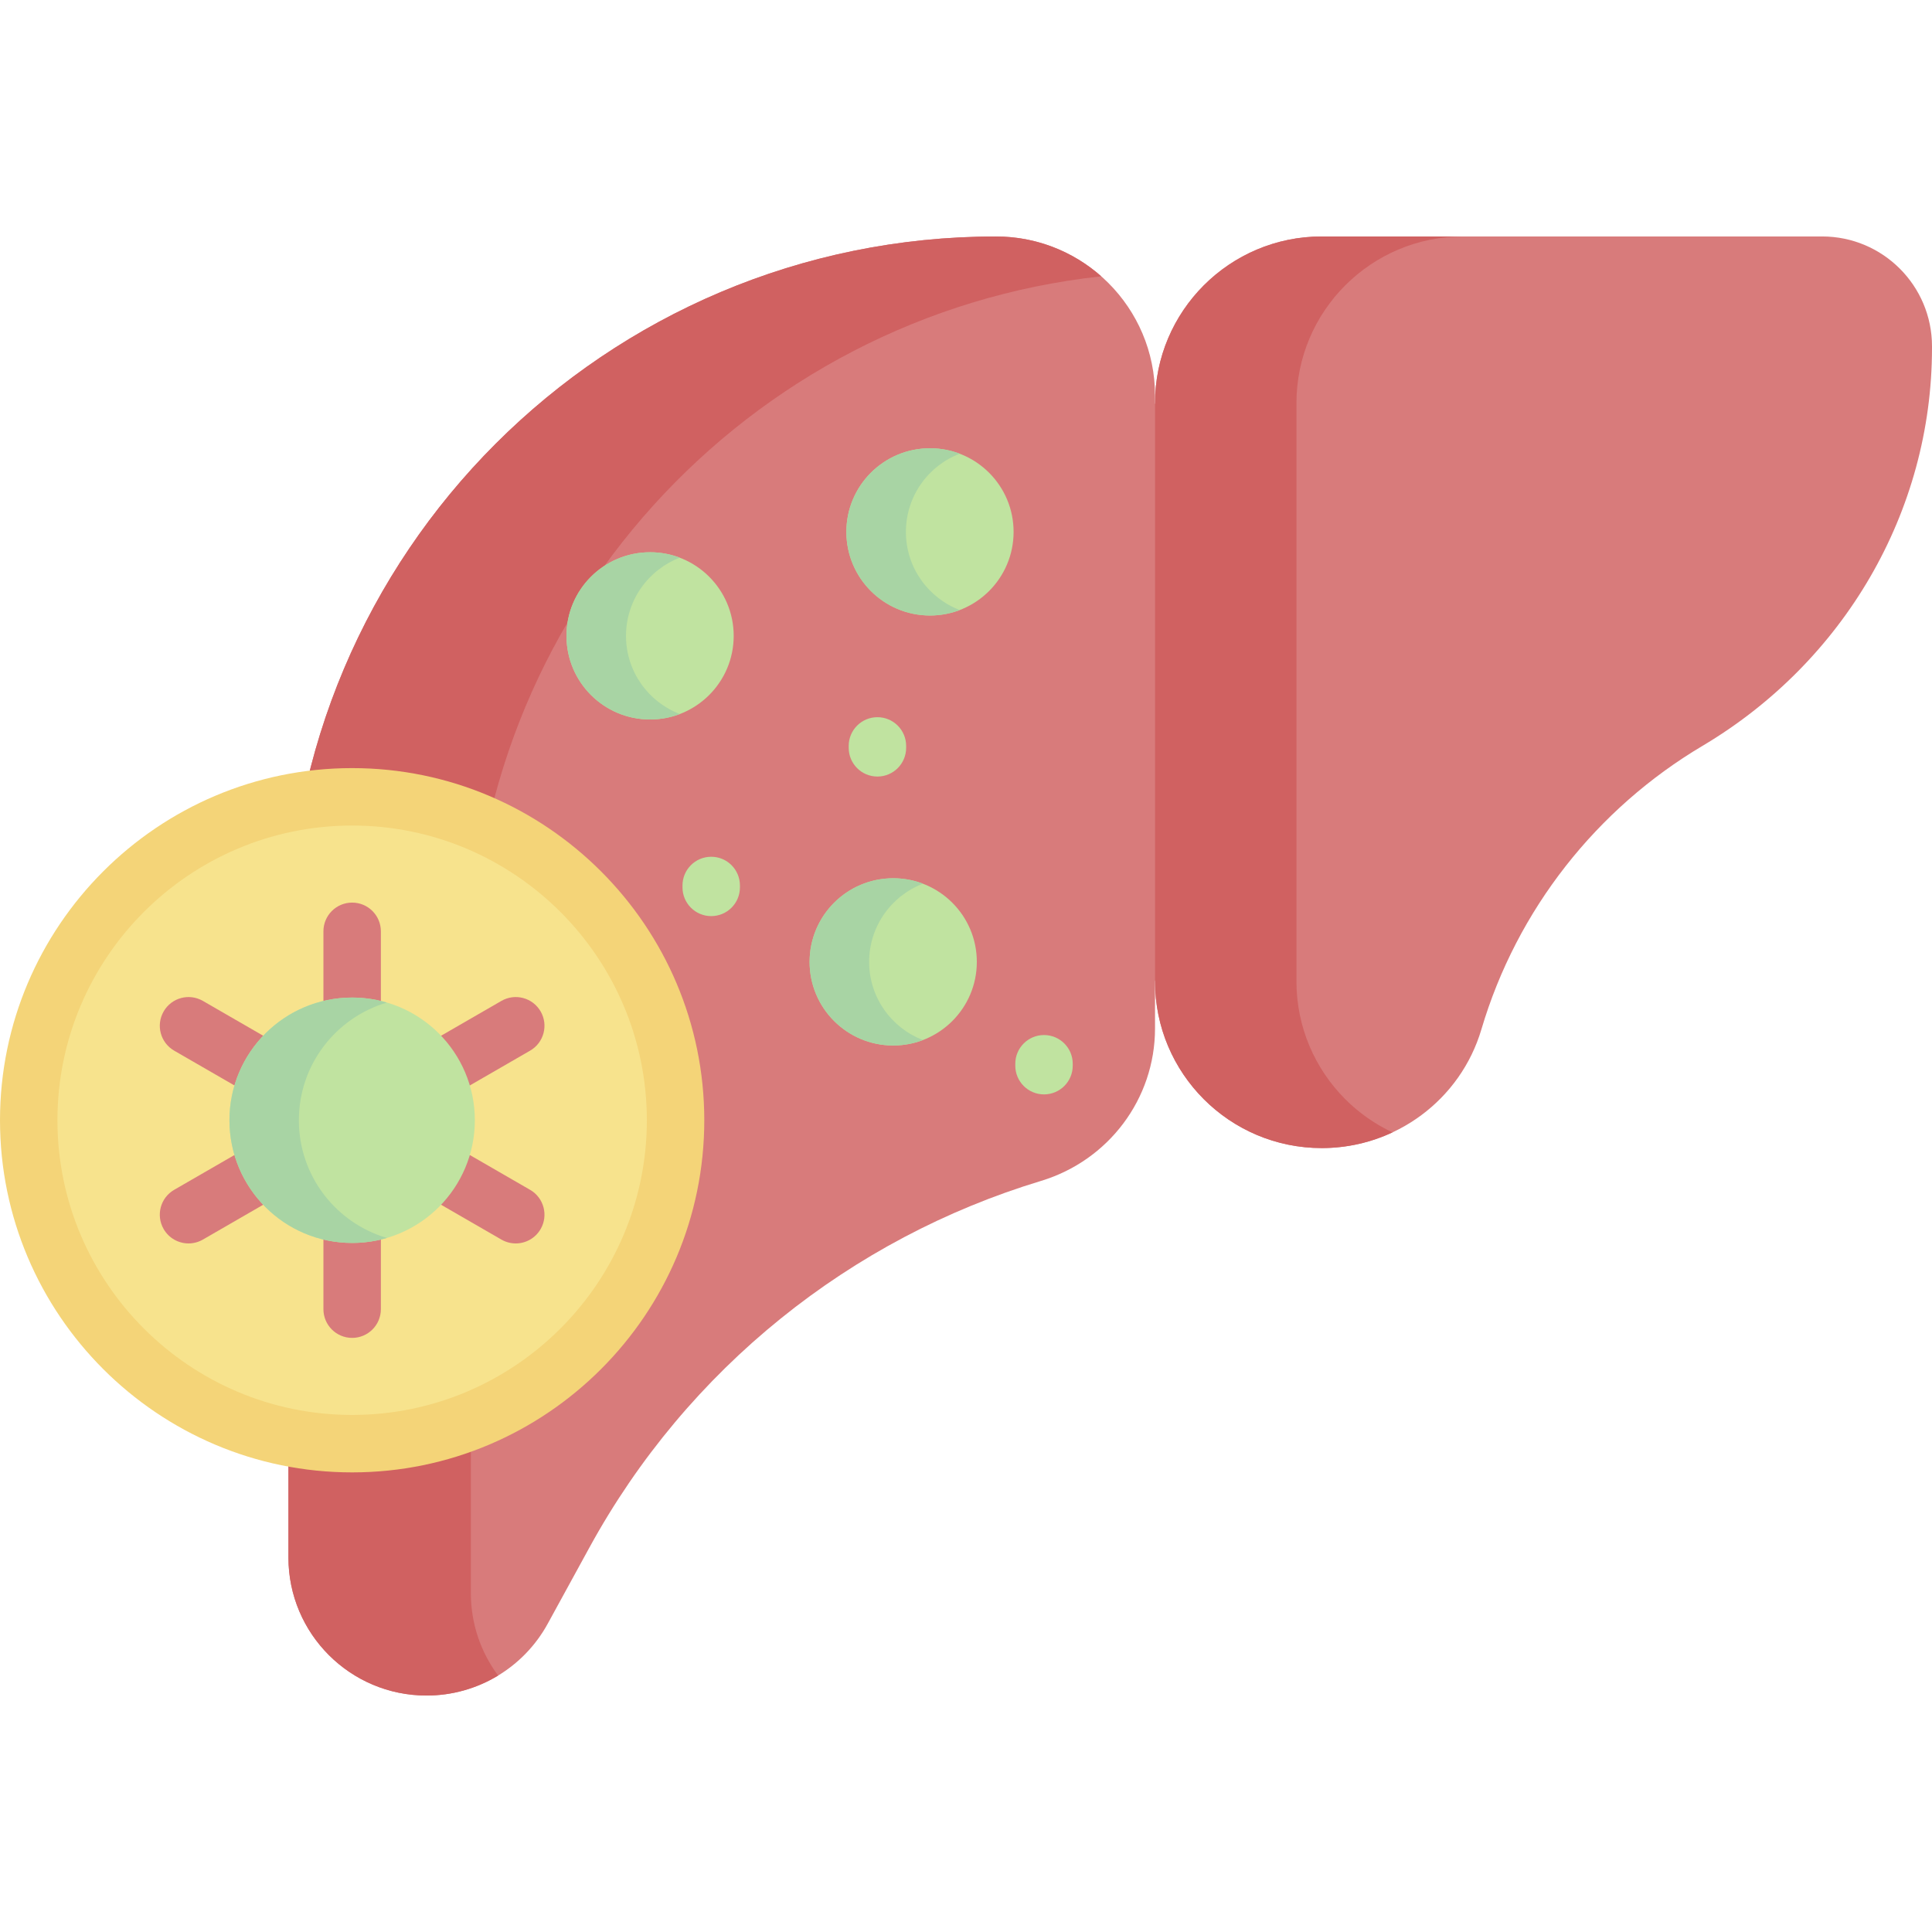 <svg id="Capa_1" enable-background="new 0 0 512 512" height="512" viewBox="0 0 512 512" width="512" xmlns="http://www.w3.org/2000/svg"><g><path d="m512 91.786v.426c0 43.495-23.441 83.261-60.843 105.464-27.941 16.586-49.155 43.315-58.569 75.111-5.536 18.7-22.806 31.464-42.308 31.464-24.404 0-44.187-19.783-44.187-44.187v-153.213c0-24.404 19.783-44.187 44.187-44.187h132.598c16.084-.001 29.122 13.038 29.122 29.122z" fill="#d87b7b"/><path d="m356.522 291.313c3.603 3.603 7.835 6.587 12.503 8.779-5.744 2.689-12.118 4.161-18.745 4.161-12.209 0-23.251-4.942-31.248-12.94-7.997-7.997-12.94-19.049-12.94-31.248l-26.831-83.79 26.831-69.424c0-24.397 19.78-44.187 44.187-44.187h37.479c-24.397 0-44.187 19.79-44.187 44.187v153.214c.001 12.199 4.954 23.25 12.951 31.248z" fill="#d06161"/><path d="m306.093 104.811v167.728c0 18.682-12.336 35.011-30.219 40.417-50.347 15.219-93.682 49.65-119.668 97.15l-11.053 20.194c-6.421 11.736-18.736 19.036-32.105 19.036h-.01c-20.215 0-36.603-16.388-36.603-36.603v-162.553c0-103.561 83.953-187.514 187.514-187.514 23.275 0 42.144 18.869 42.144 42.145z" fill="#d87b7b"/><path d="m124.782 259.638v162.551c0 8.19 2.689 15.751 7.226 21.85-5.622 3.41-12.148 5.298-18.958 5.298h-.01c-20.216 0-36.606-16.38-36.606-36.596v-162.561c0-103.557 83.95-187.507 187.517-187.507 10.687 0 20.449 3.988 27.888 10.555-93.936 10.189-167.057 89.754-167.057 186.41z" fill="#d06161"/><g><circle cx="93.322" cy="296.876" fill="#f7e38d" r="85.71"/><path d="m93.322 390.198c-51.458 0-93.322-41.864-93.322-93.322s41.864-93.322 93.322-93.322 93.322 41.864 93.322 93.322-41.864 93.322-93.322 93.322zm0-171.421c-43.064 0-78.099 35.035-78.099 78.099s35.035 78.099 78.099 78.099 78.099-35.035 78.099-78.099-35.034-78.099-78.099-78.099z" fill="#f4d478"/><g fill="#d87b7b"><path d="m93.322 277.099c-4.204 0-7.611-3.408-7.611-7.611v-22.678c0-4.204 3.407-7.611 7.611-7.611s7.612 3.408 7.612 7.611v22.678c0 4.203-3.408 7.611-7.612 7.611z"/><path d="m93.322 354.555c-4.204 0-7.611-3.408-7.611-7.611v-22.678c0-4.204 3.407-7.611 7.611-7.611s7.612 3.408 7.612 7.611v22.678c0 4.203-3.408 7.611-7.612 7.611z"/><path d="m69.596 290.794c-1.291 0-2.6-.329-3.799-1.021l-19.64-11.339c-3.64-2.102-4.888-6.757-2.786-10.397 2.101-3.641 6.754-4.888 10.397-2.786l19.64 11.339c3.64 2.102 4.888 6.757 2.786 10.397-1.409 2.442-3.968 3.807-6.598 3.807z"/><path d="m136.674 329.522c-1.291 0-2.601-.329-3.799-1.021l-19.639-11.339c-3.64-2.102-4.888-6.757-2.786-10.397 2.101-3.641 6.758-4.889 10.397-2.786l19.639 11.339c3.64 2.102 4.888 6.757 2.786 10.397-1.409 2.442-3.968 3.807-6.598 3.807z"/><path d="m49.969 329.522c-2.63 0-5.189-1.365-6.599-3.807-2.102-3.641-.854-8.296 2.786-10.397l19.64-11.339c3.638-2.101 8.296-.855 10.397 2.786 2.102 3.641.854 8.296-2.786 10.397l-19.64 11.339c-1.197.692-2.506 1.021-3.798 1.021z"/><path d="m117.049 290.794c-2.63 0-5.188-1.365-6.599-3.807-2.102-3.64-.854-8.296 2.786-10.397l19.639-11.339c3.638-2.102 8.295-.855 10.397 2.786 2.102 3.64.854 8.296-2.786 10.397l-19.639 11.339c-1.198.692-2.507 1.021-3.798 1.021z"/></g><circle cx="93.322" cy="296.876" fill="#c0e3a0" r="32.515"/><path d="m102.529 328.068c-2.916.867-6.012 1.325-9.205 1.325-17.964 0-32.517-14.554-32.517-32.518 0-17.951 14.554-32.505 32.517-32.505 3.193 0 6.289.458 9.205 1.325-13.482 3.964-23.325 16.421-23.325 31.18 0 14.772 9.844 27.229 23.325 31.193z" fill="#a8d4a4"/></g><g><circle cx="246.455" cy="140.955" fill="#c0e3a0" r="22.158"/><path d="m254.346 161.665c-2.44.933-5.098 1.444-7.883 1.444-12.239 0-22.166-9.914-22.166-22.153s9.927-22.166 22.166-22.166c2.785 0 5.443.511 7.883 1.444-8.343 3.181-14.271 11.268-14.271 20.723 0 9.452 5.928 17.526 14.271 20.708z" fill="#a8d4a4"/></g><g><circle cx="236.711" cy="254.909" fill="#c0e3a0" r="22.158"/><path d="m244.602 275.619c-2.44.933-5.098 1.444-7.883 1.444-12.239 0-22.166-9.914-22.166-22.153s9.927-22.166 22.166-22.166c2.785 0 5.443.511 7.883 1.444-8.343 3.181-14.271 11.268-14.271 20.723 0 9.452 5.928 17.526 14.271 20.708z" fill="#a8d4a4"/></g><g><circle cx="172.279" cy="168.513" fill="#c0e3a0" r="22.158"/><path d="m180.17 189.223c-2.44.933-5.098 1.444-7.883 1.444-12.239 0-22.166-9.914-22.166-22.153s9.927-22.166 22.166-22.166c2.785 0 5.443.511 7.883 1.444-8.343 3.181-14.271 11.268-14.271 20.723 0 9.452 5.929 17.526 14.271 20.708z" fill="#a8d4a4"/></g><g fill="#c0e3a0"><path d="m232.526 205.793c-4.204 0-7.611-3.408-7.611-7.611v-.507c0-4.204 3.407-7.611 7.611-7.611s7.611 3.408 7.611 7.611v.507c.001 4.203-3.407 7.611-7.611 7.611z"/><path d="m188.479 242.779c-4.204 0-7.611-3.408-7.611-7.611v-.507c0-4.204 3.407-7.611 7.611-7.611s7.611 3.408 7.611 7.611v.507c0 4.203-3.407 7.611-7.611 7.611z"/><path d="m276.675 290.027c-4.204 0-7.612-3.408-7.612-7.612v-.507c0-4.204 3.407-7.612 7.612-7.612s7.611 3.408 7.611 7.612v.507c0 4.204-3.407 7.612-7.611 7.612z"/></g></g></svg>